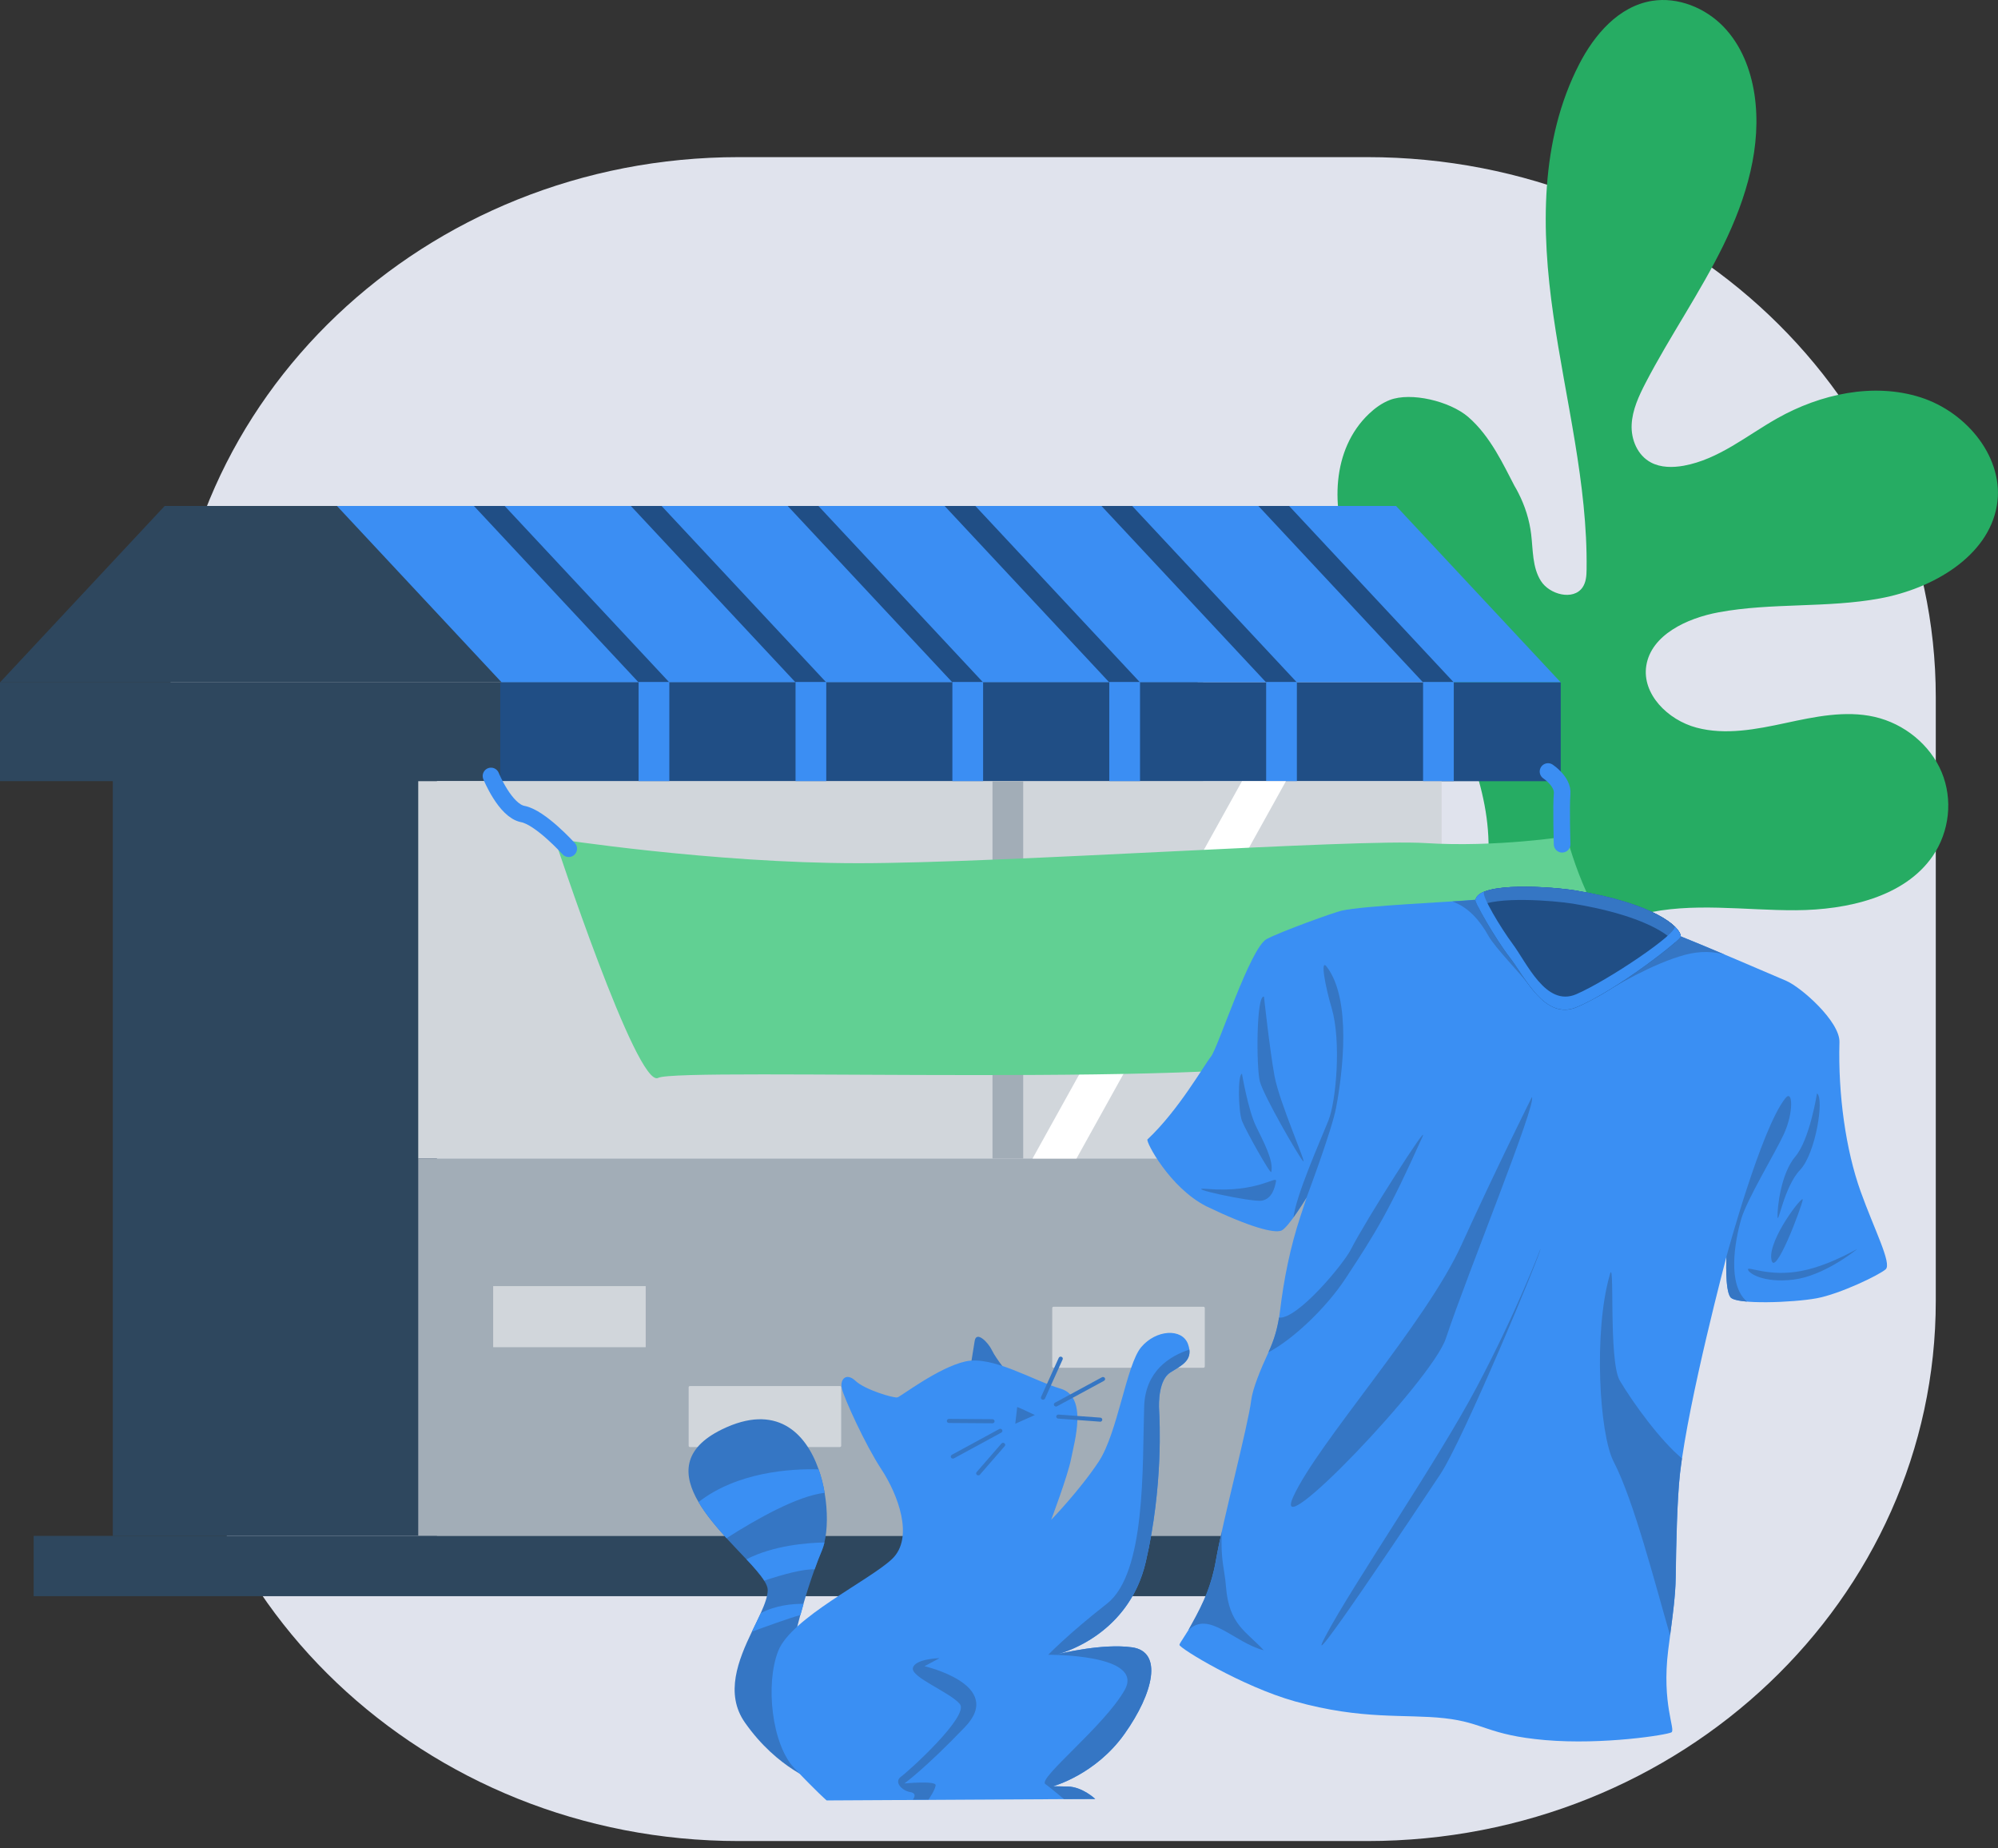 <svg width="120" height="111" viewBox="0 0 120 111" fill="none" xmlns="http://www.w3.org/2000/svg">
<rect x="0" y="0" width="120" height="111" fill="#333333" stroke="none"/>
<g clip-path="url(#clip0)">
<path d="M44.372 9.436H82.121C100.98 9.436 116.263 23.957 116.263 41.866V78.127C116.263 96.04 100.975 110.558 82.121 110.558H44.372C25.513 110.558 10.229 96.036 10.229 78.127V41.866C10.229 23.953 25.513 9.436 44.372 9.436Z" fill="#E0E3ED"/>
<path d="M86.001 41.145C84.304 38.58 82.204 36.208 81.067 33.374C79.924 30.541 79.966 26.992 82.223 24.848C82.584 24.506 82.995 24.207 83.467 24.022C84.739 23.53 87.069 24.088 88.174 25.033C89.529 26.197 90.329 27.985 90.958 29.175C91.042 29.311 91.116 29.452 91.19 29.597C91.19 29.597 91.194 29.601 91.194 29.605C91.592 30.383 91.86 31.226 91.962 32.087C92.078 33.041 92.027 34.064 92.545 34.885C93.062 35.707 94.492 36.08 95.046 35.276C95.264 34.96 95.287 34.56 95.291 34.182C95.356 29.052 94.024 24.009 93.294 18.927C92.558 13.845 92.475 8.442 94.857 3.834C95.759 2.09 97.206 0.377 99.222 0.052C100.785 -0.198 102.418 0.478 103.495 1.585C104.573 2.692 105.146 4.172 105.373 5.666C105.835 8.758 104.892 11.899 103.505 14.732C102.117 17.565 100.295 20.183 98.838 22.986C98.427 23.781 98.038 24.616 97.997 25.503C97.955 26.39 98.344 27.343 99.158 27.774C99.745 28.086 100.466 28.086 101.128 27.967C103.227 27.585 104.91 26.153 106.751 25.116C109.322 23.667 112.508 22.959 115.343 23.86C118.178 24.765 120.412 27.563 119.931 30.365C119.408 33.409 116.106 35.347 112.915 35.935C109.729 36.524 106.409 36.181 103.222 36.77C101.299 37.126 99.167 38.136 98.876 39.976C98.607 41.672 100.161 43.236 101.895 43.697C103.629 44.158 105.479 43.798 107.237 43.42C108.994 43.042 110.825 42.651 112.578 43.047C114.377 43.455 115.93 44.734 116.615 46.368C117.299 48.002 117.091 49.943 116.074 51.415C114.381 53.87 110.95 54.643 107.861 54.661C104.767 54.678 101.618 54.16 98.621 54.894C97.951 55.056 97.275 55.298 96.781 55.755C95.31 57.116 96.129 59.422 96.3 61.368C96.517 63.846 95.393 66.394 93.382 67.984C91.37 69.574 88.526 70.162 86.001 69.512L84.937 69.749C83.226 69.64 81.945 68.01 81.844 66.385C81.742 64.759 82.57 63.205 83.606 61.909C84.646 60.613 85.913 59.497 86.917 58.179C88.424 56.203 89.298 53.795 89.395 51.358C89.479 49.311 89.035 47.343 88.35 45.414C87.689 43.938 86.903 42.507 86.001 41.145Z" fill="#26AC63"/>
<path d="M26.244 43.943H6.775V92.236H26.244V43.943Z" fill="#2E475E"/>
<path d="M71.915 40.978H0L9.892 30.383H81.807L71.915 40.978Z" fill="#2E475E"/>
<path d="M0.001 46.908L72.258 46.908L72.258 40.974L0.001 40.974L0.001 46.908Z" fill="#2E475E"/>
<path d="M30.128 40.978H93.738L83.846 30.383H20.237L30.128 40.978Z" fill="#3B8EF3"/>
<path d="M28.463 30.383L38.355 40.978H40.2L30.309 30.383H28.463Z" fill="#204E85"/>
<path d="M37.888 30.383L47.78 40.978H49.625L39.733 30.383H37.888Z" fill="#204E85"/>
<path d="M47.308 30.383L57.2 40.978H59.045L49.153 30.383H47.308Z" fill="#204E85"/>
<path d="M56.733 30.383L66.624 40.978H68.47L58.578 30.383H56.733Z" fill="#204E85"/>
<path d="M66.153 30.383L76.044 40.978H77.89L67.998 30.383H66.153Z" fill="#204E85"/>
<path d="M75.578 30.383L85.469 40.978H87.314L77.423 30.383H75.578Z" fill="#204E85"/>
<path d="M93.738 40.978H30.045V46.913H93.738V40.978Z" fill="#204E85"/>
<path d="M86.584 46.912H25.12V69.573H86.584V46.912Z" fill="#D1D6DB"/>
<path d="M86.584 69.574H25.12V92.236H86.584V69.574Z" fill="#A2ADB7"/>
<path d="M61.454 46.912H59.609V69.573H61.454V46.912Z" fill="#A2ADB7"/>
<path d="M87.314 40.955H85.469V46.907H87.314V40.955Z" fill="#3B8EF3"/>
<path d="M77.89 40.955H76.045V46.907H77.89V40.955Z" fill="#3B8EF3"/>
<path d="M68.47 40.955H66.624V46.907H68.47V40.955Z" fill="#3B8EF3"/>
<path d="M59.045 40.955H57.2V46.907H59.045V40.955Z" fill="#3B8EF3"/>
<path d="M49.625 40.955H47.78V46.907H49.625V40.955Z" fill="#3B8EF3"/>
<path d="M40.2 40.955H38.355V46.907H40.2V40.955Z" fill="#3B8EF3"/>
<path d="M38.781 77.234H29.62V80.902H38.781V77.234Z" fill="#D1D6DB"/>
<path d="M50.439 86.898H41.44C41.394 86.898 41.361 86.863 41.361 86.823V83.309C41.361 83.265 41.398 83.234 41.44 83.234H50.444C50.49 83.234 50.522 83.269 50.522 83.309V86.823C50.522 86.863 50.485 86.898 50.439 86.898Z" fill="#D1D6DB"/>
<path d="M72.28 82.136H63.276C63.23 82.136 63.198 82.101 63.198 82.061V78.547C63.198 78.503 63.235 78.473 63.276 78.473H72.28C72.326 78.473 72.359 78.508 72.359 78.547V82.061C72.359 82.101 72.326 82.136 72.28 82.136Z" fill="#D1D6DB"/>
<path d="M64.654 69.573H62.014L74.593 46.912H77.233L64.654 69.573Z" fill="white"/>
<path d="M90.884 92.234H2.021V95.854H90.884V92.234Z" fill="#2E475E"/>
<path d="M33.31 50.361C33.31 50.361 42.781 51.837 51.549 51.837C60.317 51.837 81.381 50.361 85.622 50.629C89.862 50.897 94.103 50.225 94.103 50.225C94.103 50.225 95.236 55.061 98.205 58.013C101.174 60.969 103.435 63.385 103.435 63.385C103.435 63.385 84.632 61.369 80.248 63.385C75.864 65.401 40.802 64.057 39.53 64.729C38.258 65.401 33.31 50.361 33.31 50.361Z" fill="#61D093"/>
<path d="M29.49 46.6C29.49 46.6 30.336 48.682 31.4 48.884C32.459 49.086 34.156 50.966 34.156 50.966" stroke="#3B8EF3" stroke-miterlimit="10" stroke-linecap="round"/>
<path d="M92.975 46.332C92.975 46.332 93.895 46.938 93.821 47.676C93.752 48.414 93.821 50.698 93.821 50.698" stroke="#3B8EF3" stroke-miterlimit="10" stroke-linecap="round"/>
<path d="M103.93 77.903C104.272 78.355 107.699 78.224 109.105 77.965C110.511 77.705 112.864 76.568 113.253 76.225C113.641 75.887 112.564 73.822 111.75 71.551C110.857 69.061 110.39 65.727 110.478 62.582C110.511 61.343 108.185 59.291 107.283 58.901C106.381 58.51 102.288 56.761 100.938 56.225C100.91 55.619 99.259 54.236 94.607 53.471C93.322 53.261 88.827 52.909 88.618 54.029C87.069 54.174 81.969 54.381 80.586 54.684C80.137 54.785 76.969 55.922 76.077 56.392C75.078 56.919 73.163 62.911 72.733 63.447C72.303 63.983 70.787 66.671 68.918 68.424C68.793 68.538 70.25 71.323 72.451 72.439C75.046 73.691 76.539 74.081 76.965 73.897C77.39 73.712 78.477 71.912 78.477 71.912L78.112 73.018C77.492 74.89 77.104 76.822 76.872 78.773C76.78 79.555 76.6 80.314 76.183 81.211C75.698 82.256 75.235 83.394 75.147 84.088C74.958 85.634 73.418 91.415 73.025 93.716C72.53 96.629 70.837 98.575 70.837 98.777C70.837 98.979 74.597 101.28 77.779 102.172C81.839 103.305 84.359 102.919 86.75 103.182C89.141 103.446 89.335 104.193 92.808 104.496C96.281 104.794 100.124 104.184 100.388 104.03C100.651 103.876 99.791 102.326 100.193 99.084C100.36 97.731 100.633 96.049 100.647 94.687C100.67 92.79 100.73 90.013 100.906 88.458C101.41 84.053 103.694 75.456 103.694 75.456C103.694 75.456 103.588 77.446 103.93 77.903Z" fill="#3A8FF3"/>
<path d="M75.901 99.102C74.865 97.973 73.806 97.578 73.631 95.267C73.552 94.222 73.298 93.721 73.381 91.973C73.228 92.653 73.103 93.255 73.025 93.716C72.71 95.57 71.947 96.831 71.369 97.898C72.609 96.677 74.116 98.649 75.901 99.102Z" fill="#3576C4"/>
<path d="M89.409 56.221C89.784 56.897 91.352 58.5 91.809 59.129C92.637 60.266 92.374 59.155 93.599 59.313C94.528 59.436 95.222 60.306 96.004 59.827C96.961 59.238 99.227 57.877 101.192 57.341C102.117 57.09 102.945 57.139 103.592 57.328C102.52 56.875 101.498 56.449 100.943 56.229C100.915 55.623 99.264 54.239 94.612 53.475C93.326 53.264 88.831 52.913 88.623 54.033C88.295 54.064 87.805 54.099 87.227 54.134C88.221 54.494 88.887 55.289 89.409 56.221Z" fill="#3576C4"/>
<path d="M104.924 78.163C103.722 77.144 104.194 74.539 104.577 73.208C104.92 72.026 106.617 69.237 107.135 68.112C107.736 66.812 107.68 65.389 107.232 65.947C105.771 67.765 103.69 75.461 103.69 75.461C103.69 75.461 103.588 77.447 103.93 77.899C104.032 78.035 104.411 78.119 104.924 78.163Z" fill="#3576C4"/>
<path d="M80.248 66.508C80.655 64.351 81.173 60.016 79.689 58.061C79.259 57.494 79.615 59.326 79.985 60.552C80.567 62.572 80.244 66.148 79.781 67.299C79.235 68.652 77.862 71.744 77.682 73.11C78.084 72.552 78.472 71.911 78.472 71.911C78.472 71.911 79.994 67.87 80.248 66.508Z" fill="#3576C4"/>
<path d="M75.795 72.1C76.396 71.981 76.558 71.353 76.636 70.944C76.715 70.536 75.573 71.652 72.488 71.397C70.907 71.269 75.194 72.214 75.795 72.1Z" fill="#3576C4"/>
<path d="M75.915 59.853C75.915 59.853 76.262 63.06 76.549 64.624C76.835 66.192 78.523 69.996 78.264 69.728C78.005 69.46 75.897 65.805 75.67 64.953C75.443 64.101 75.453 59.7 75.915 59.853Z" fill="#3576C4"/>
<path d="M74.593 64.484C74.593 64.484 74.962 66.645 75.425 67.612C75.892 68.578 76.502 69.685 76.354 70.379C76.313 70.559 74.828 67.906 74.597 67.322C74.371 66.742 74.329 64.511 74.593 64.484Z" fill="#3576C4"/>
<path d="M92.004 65.885C92.004 65.885 89.918 70.053 87.772 74.767C85.626 79.48 79.157 86.635 77.682 89.864C76.206 93.097 86.019 82.871 86.838 80.376C88.11 76.532 92.323 66.236 92.004 65.885Z" fill="#3576C4"/>
<path d="M92.522 74.994C92.522 74.994 91.116 78.728 88.702 83.283C86.288 87.838 81.27 95.117 79.615 98.244C77.959 101.367 85.136 90.597 86.51 88.523C87.888 86.446 92.545 75.275 92.522 74.994Z" fill="#3576C4"/>
<path d="M109.128 65.66C109.128 65.66 108.702 68.419 107.828 69.451C106.954 70.483 106.742 72.517 106.76 73.066C106.783 73.615 107.158 71.256 108.111 70.259C109.059 69.266 109.576 65.928 109.128 65.66Z" fill="#3576C4"/>
<path d="M108.272 72.043C108.296 71.714 106.205 74.415 106.386 75.606C106.561 76.897 108.249 72.368 108.272 72.043Z" fill="#3576C4"/>
<path d="M111.38 75.131C111.38 75.131 109.507 76.629 107.713 76.844C105.923 77.059 105.021 76.466 104.984 76.238C104.947 76.01 106.219 76.699 108.175 76.326C110.136 75.957 112.12 74.613 111.38 75.131Z" fill="#3576C4"/>
<path d="M90.686 57.516C91.606 58.702 92.776 61.272 94.672 60.495C97.109 59.489 101.132 56.304 100.947 56.229C100.92 55.623 99.269 54.239 94.616 53.475C93.331 53.264 88.836 52.913 88.628 54.033C88.475 54.042 89.802 56.383 90.686 57.516Z" fill="#204E85"/>
<path d="M94.464 54.266C98.233 54.886 100.032 55.914 100.596 56.603C100.85 56.384 100.98 56.243 100.943 56.225C100.915 55.619 99.264 54.236 94.612 53.471C93.326 53.261 88.831 52.909 88.623 54.029C88.586 54.034 88.646 54.196 88.776 54.451C89.83 53.796 93.349 54.086 94.464 54.266Z" fill="#3576C4"/>
<path d="M100.943 56.225C100.938 56.071 100.818 55.86 100.573 55.627C100.864 55.988 96.577 58.882 94.672 59.704C92.845 60.495 91.712 57.833 90.829 56.655C90.195 55.808 88.887 53.677 89.15 53.541C88.854 53.66 88.66 53.818 88.623 54.029C88.475 54.042 89.807 56.383 90.686 57.512C91.606 58.698 92.776 61.268 94.672 60.49C97.104 59.489 101.128 56.3 100.943 56.225Z" fill="#3A8FF3"/>
<path d="M100.304 98.202C100.457 97.046 100.633 95.768 100.642 94.692C100.665 92.794 100.725 90.018 100.901 88.463C100.933 88.187 100.97 87.892 101.017 87.581C99.708 86.491 98.085 84.255 97.285 82.907C96.577 81.712 97.021 75.101 96.665 76.625C95.717 79.972 96.045 86.096 96.919 87.782C98.131 90.115 99.416 95.153 100.304 98.202Z" fill="#3576C4"/>
<path d="M81.132 75.035C80.674 75.935 77.908 79.251 76.817 79.124C76.71 79.783 76.535 80.446 76.183 81.206C77.663 80.433 79.656 78.531 80.799 76.796C82.607 74.051 83.444 72.707 85.428 68.274C85.904 67.207 82.052 73.225 81.132 75.035Z" fill="#3576C4"/>
<path d="M41.953 90.202C42.388 90.945 43.012 91.683 43.636 92.372C44.048 92.82 44.464 93.251 44.83 93.642C45.287 94.129 45.671 94.564 45.898 94.924C46.032 95.139 46.11 95.324 46.11 95.478C46.11 95.851 45.935 96.33 45.69 96.87C45.532 97.217 45.347 97.591 45.158 97.986C44.353 99.668 43.516 101.702 44.742 103.446C46.702 106.24 49.093 107.021 49.093 107.021L47.72 98.342C47.72 98.342 47.849 97.788 48.067 96.984C48.127 96.778 48.191 96.549 48.256 96.312C48.441 95.675 48.668 94.955 48.922 94.248C49.061 93.853 49.209 93.462 49.366 93.097C49.422 92.961 49.472 92.803 49.514 92.631C49.699 91.863 49.718 90.764 49.528 89.649C49.449 89.174 49.329 88.696 49.167 88.239C48.381 85.999 46.596 84.259 43.364 85.836C40.936 87.022 41.028 88.621 41.953 90.202Z" fill="#3576C4"/>
<path d="M60.631 82.584C60.631 82.584 59.822 81.605 59.586 81.104C59.35 80.603 58.647 79.905 58.541 80.515C58.439 81.13 58.245 82.36 58.245 82.36L60.631 82.584Z" fill="#3576C4"/>
<path d="M65.778 108.031C65.778 108.031 65.015 107.307 64.132 107.285C63.249 107.267 63.249 107.267 63.249 107.267C63.249 107.267 65.797 106.577 67.54 104.122C69.284 101.662 69.852 99.189 67.993 98.926C66.134 98.662 63.466 99.356 63.466 99.356C63.466 99.356 67.757 98.368 68.817 93.786C69.876 89.205 69.644 85.199 69.617 84.694C69.589 84.193 69.603 82.849 70.292 82.418C70.981 81.983 71.702 81.676 71.351 80.714C70.999 79.752 69.441 79.835 68.544 80.894C67.647 81.953 67.133 86.046 65.986 87.777C64.84 89.508 63.133 91.269 63.133 91.269C63.133 91.269 64.132 88.625 64.331 87.602C64.525 86.578 65.348 83.876 63.702 83.393C62.056 82.91 59.623 81.399 57.995 81.755C56.367 82.111 54.115 83.859 53.898 83.916C53.681 83.973 51.937 83.451 51.387 82.928C50.837 82.405 50.425 82.818 50.564 83.393C50.703 83.969 51.956 86.745 52.936 88.234C53.916 89.723 54.934 92.35 53.565 93.632C52.192 94.919 47.516 97.16 46.739 99.145C45.958 101.126 46.351 104.75 47.706 106.182C49.061 107.614 49.648 108.119 49.648 108.119L65.778 108.031Z" fill="#3A8FF3"/>
<path d="M65.778 108.031L63.901 108.039C63.503 107.706 63.027 107.31 62.782 107.135C62.31 106.801 66.31 103.669 67.545 101.494C68.779 99.316 62.957 99.373 62.957 99.373C62.957 99.373 64.132 98.143 66.486 96.302C68.84 94.457 68.604 88.035 68.719 84.46C68.789 82.329 70.259 81.429 71.434 81.047C71.522 81.758 70.897 82.04 70.292 82.417C69.603 82.852 69.584 84.192 69.617 84.693C69.644 85.194 69.876 89.204 68.817 93.785C67.818 98.112 63.928 99.232 63.503 99.342C63.836 99.259 66.259 98.683 67.993 98.925C69.857 99.184 69.288 101.661 67.54 104.121C65.797 106.581 63.249 107.266 63.249 107.266C63.249 107.266 63.249 107.266 64.132 107.284C65.015 107.301 65.778 108.031 65.778 108.031Z" fill="#3576C4"/>
<path d="M41.953 90.201C42.388 90.943 43.012 91.681 43.636 92.371C45.431 91.224 47.886 89.836 49.528 89.647C49.449 89.173 49.329 88.694 49.167 88.237C47.428 88.194 44.27 88.404 41.953 90.201Z" fill="#3A8FF3"/>
<path d="M44.834 93.637C45.292 94.125 45.676 94.56 45.902 94.92C46.998 94.555 48.233 94.213 48.927 94.243C49.066 93.848 49.214 93.457 49.371 93.093C49.426 92.956 49.477 92.798 49.519 92.627C48.46 92.649 46.453 92.807 44.834 93.637Z" fill="#3A8FF3"/>
<path d="M45.162 97.986C45.782 97.758 47.336 97.187 48.076 96.985C48.136 96.778 48.201 96.55 48.265 96.313C47.604 96.308 46.587 96.396 45.699 96.871C45.537 97.218 45.352 97.595 45.162 97.986Z" fill="#3A8FF3"/>
<path d="M61.094 84.492C61.209 84.527 62.153 84.975 62.153 84.975L60.978 85.498L61.094 84.492Z" fill="#3576C4"/>
<path d="M62.643 84.057C62.694 84.057 62.74 84.031 62.763 83.983L63.822 81.637C63.85 81.576 63.822 81.505 63.753 81.479C63.688 81.453 63.614 81.479 63.586 81.545L62.527 83.89C62.499 83.952 62.527 84.022 62.597 84.049C62.606 84.053 62.624 84.057 62.643 84.057Z" fill="#3576C4"/>
<path d="M63.424 84.465C63.447 84.465 63.466 84.461 63.489 84.448L66.31 82.919C66.37 82.884 66.393 82.809 66.356 82.752C66.319 82.695 66.245 82.673 66.181 82.708L63.36 84.237C63.3 84.272 63.276 84.347 63.313 84.404C63.337 84.443 63.383 84.465 63.424 84.465Z" fill="#3576C4"/>
<path d="M66.074 85.378C66.139 85.378 66.195 85.33 66.204 85.264C66.208 85.198 66.157 85.136 66.088 85.132L63.577 84.948C63.508 84.943 63.443 84.992 63.438 85.057C63.434 85.123 63.484 85.185 63.554 85.189L66.065 85.374C66.065 85.378 66.07 85.378 66.074 85.378Z" fill="#3576C4"/>
<path d="M59.605 85.471C59.674 85.471 59.734 85.418 59.734 85.348C59.734 85.282 59.679 85.225 59.605 85.225L56.996 85.207C56.927 85.207 56.867 85.26 56.867 85.33C56.867 85.396 56.922 85.453 56.996 85.453L59.605 85.471C59.6 85.471 59.605 85.471 59.605 85.471Z" fill="#3576C4"/>
<path d="M57.232 87.592C57.255 87.592 57.274 87.588 57.297 87.575L60.141 86.029C60.201 85.993 60.224 85.919 60.187 85.862C60.15 85.805 60.072 85.783 60.012 85.818L57.167 87.364C57.107 87.399 57.084 87.474 57.121 87.531C57.144 87.57 57.186 87.592 57.232 87.592Z" fill="#3576C4"/>
<path d="M58.758 88.599C58.795 88.599 58.832 88.586 58.855 88.555L60.344 86.842C60.391 86.789 60.382 86.715 60.326 86.671C60.27 86.627 60.192 86.636 60.146 86.688L58.657 88.401C58.61 88.454 58.62 88.529 58.675 88.573C58.703 88.59 58.731 88.599 58.758 88.599Z" fill="#3576C4"/>
<path d="M56.428 99.576L55.526 100.059C55.526 100.059 60.386 101.175 57.958 103.71C55.526 106.244 54.314 107.101 54.314 107.101C54.314 107.101 56.233 106.916 56.196 107.211C56.159 107.509 55.766 108.067 55.766 108.067H54.828C54.828 108.067 55.142 107.694 54.67 107.619C54.199 107.544 53.653 107.022 54.12 106.688C54.587 106.354 58.236 103.038 57.648 102.33C57.061 101.623 54.707 100.727 54.828 100.169C54.938 99.611 56.428 99.576 56.428 99.576Z" fill="#3576C4"/>
</g>
<defs>
<clipPath id="clip0">
<rect width="120" height="110.557" fill="white"/>
</clipPath>
</defs>
</svg>
